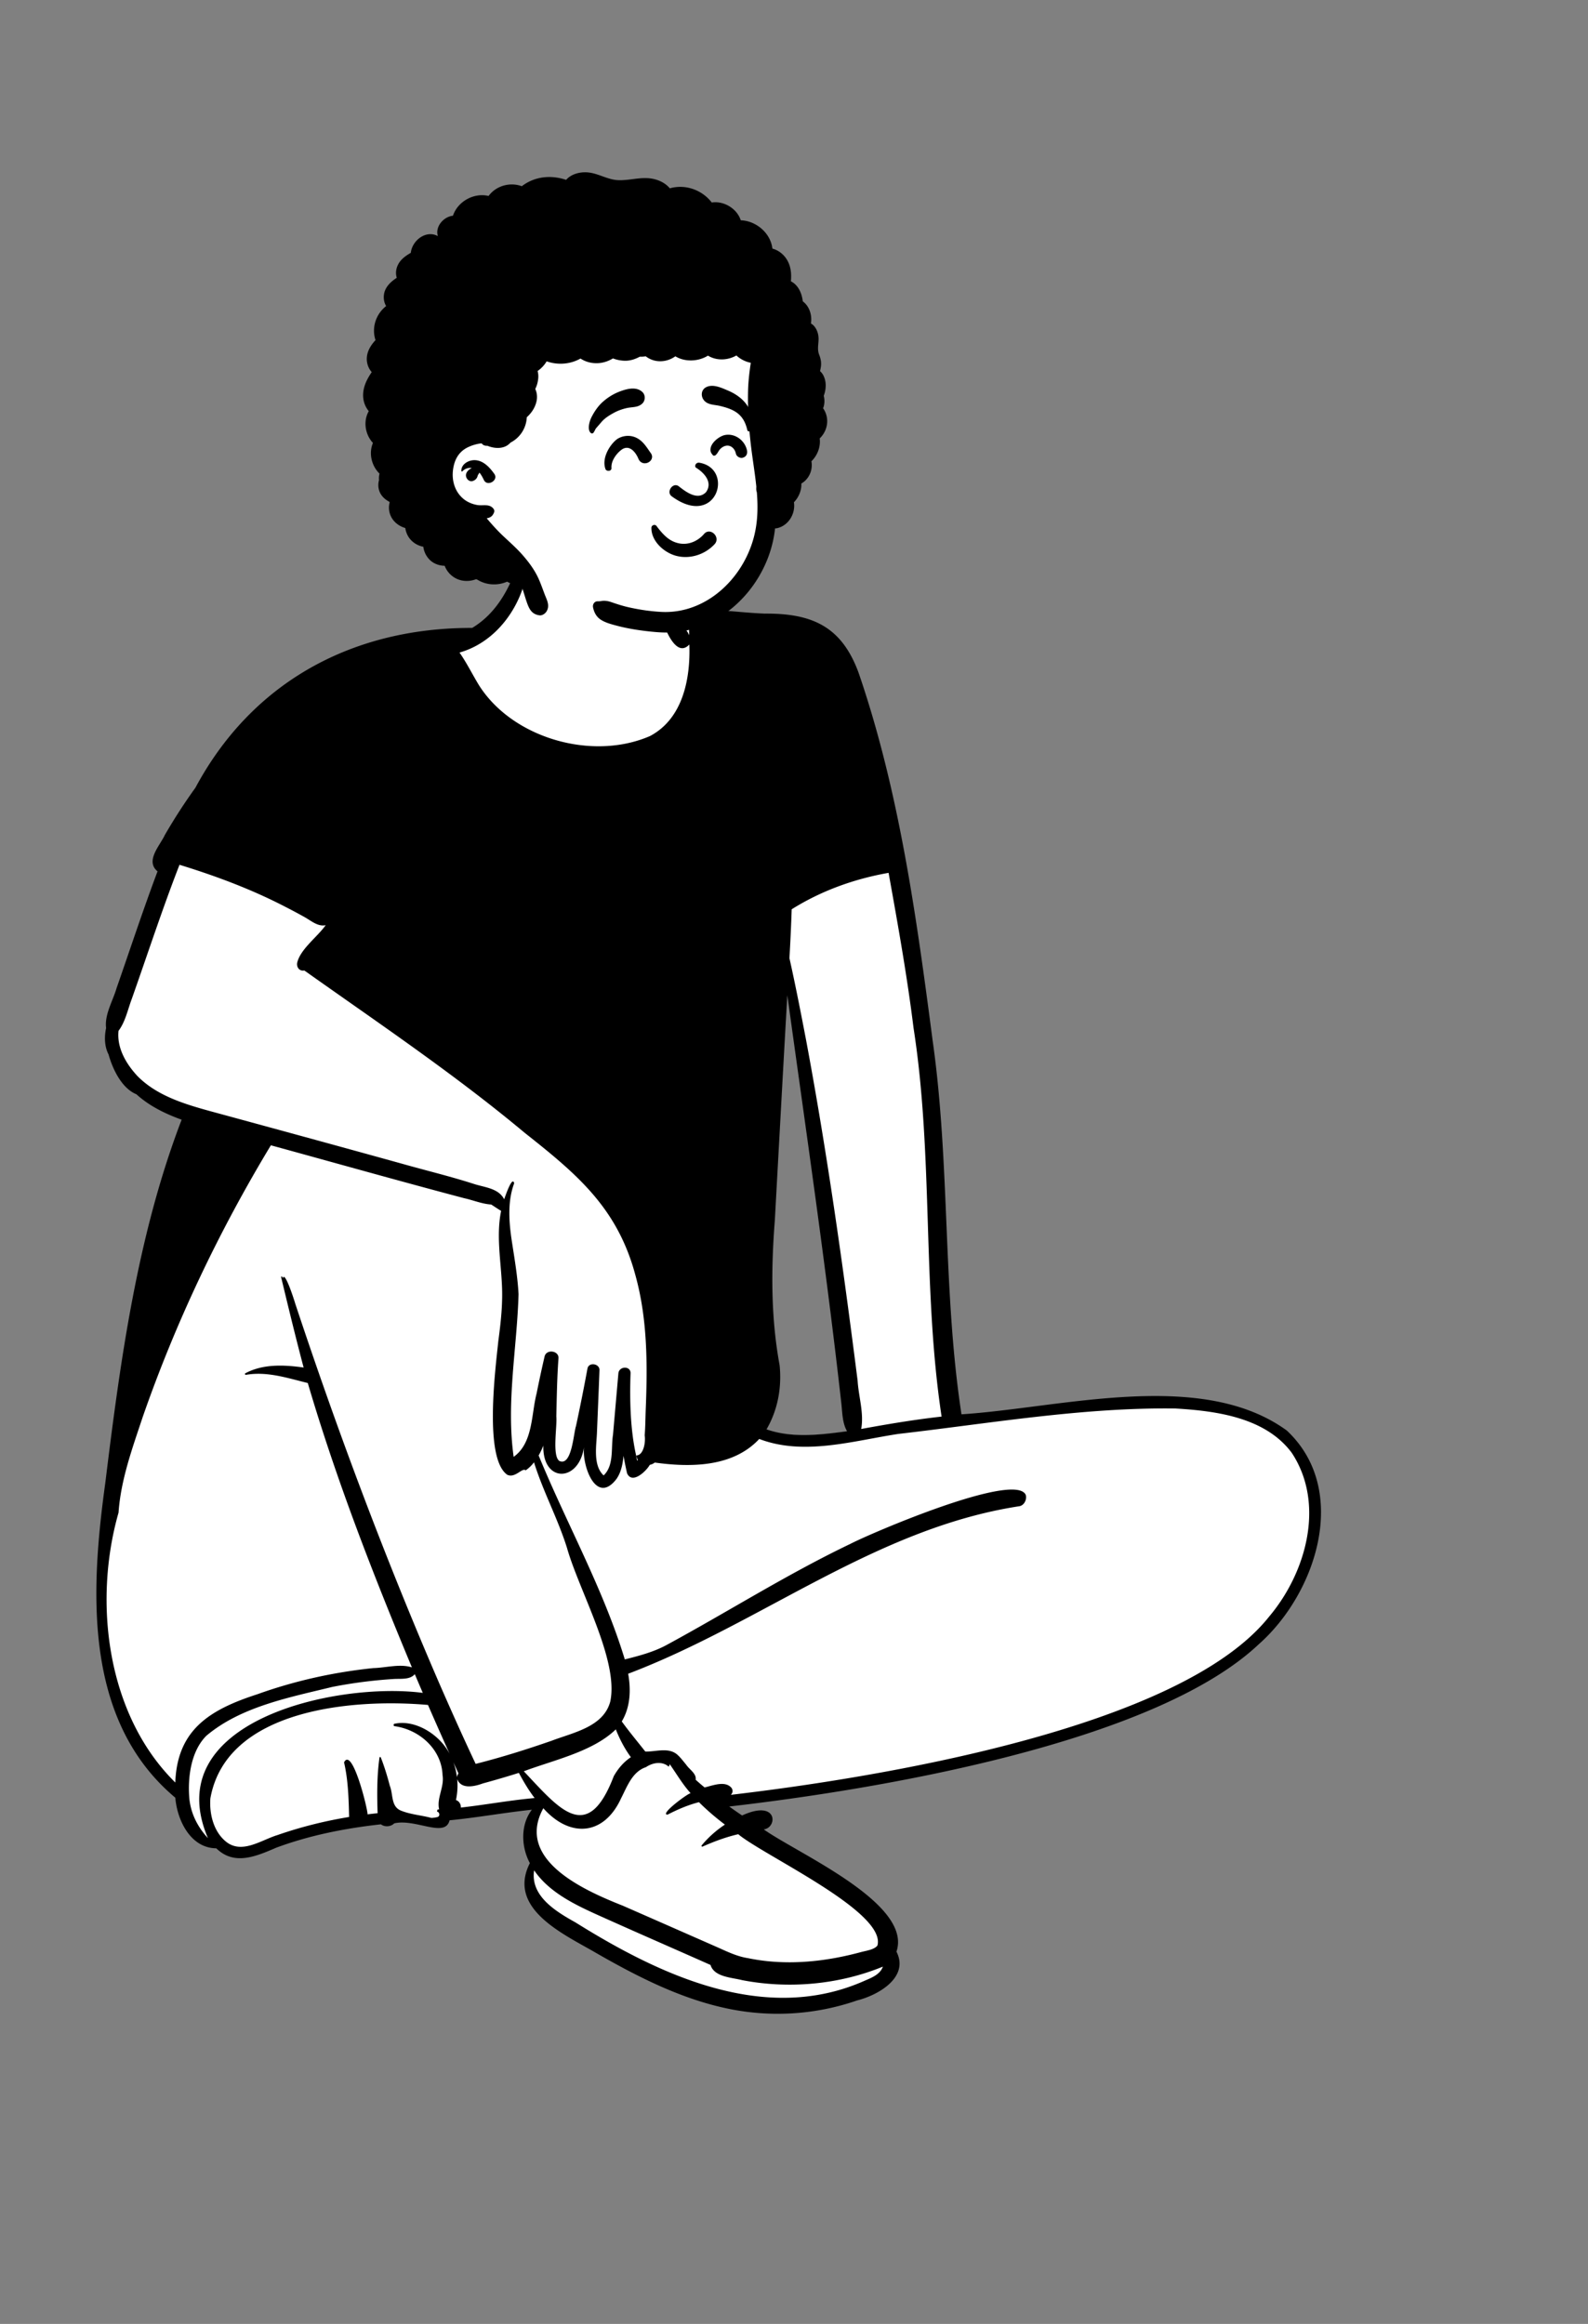 <svg xmlns="http://www.w3.org/2000/svg" width="434" height="635" fill="none" id="boy-sitting-with-leg-support"><rect width="100%" height="100%" fill="#808080" stroke="none"/><path fill="#fff" fill-rule="evenodd" d="M211.557 371.865c.575 5.982-.599 11.694-3.396 16.524l-.91 1.571 1.732.604c3.152 1.101 6.657 1.636 10.716 1.636 4.177 0 8.521-.581 12.012-1.048l2.235-.298-1.098-1.938c-.883-1.558-1.046-3.445-1.219-5.444-.047-.536-.095-1.091-.158-1.641-3.307-29.514-7.488-59.413-11.531-88.328-1.064-7.609-2.164-15.477-3.231-23.216l-3.062.117c-.823 14.326-1.622 28.893-2.395 42.981-.34 6.195-.68 12.39-1.023 18.584-1.221 15.661-.8 28.341 1.328 39.896m1.249 176.986c-4.496 0-9-.467-13.388-1.389-13.73-2.878-26.204-9.667-36.818-15.804-.542-.307-1.092-.614-1.656-.929-4.156-2.321-9.327-5.209-12.568-8.732-3.556-3.865-4.168-7.717-1.926-12.121l.355-.697-.371-.688c-2.321-4.314-2.148-9.651.42-12.979l2.159-2.796-3.549.376c-3.579.379-7.185.893-10.674 1.389-3.87.552-7.872 1.121-11.814 1.503l-1.095.106-.252 1.054c-.14.586-.313.943-1.529.943-1.055 0-2.472-.309-3.971-.635-1.862-.404-3.971-.863-6.006-.863-.895 0-1.699.085-2.461.26l-.443.102-.315.322c-.201.206-.545.334-.895.334-.265 0-.511-.073-.676-.202l-.497-.388-.631.069c-10.988 1.205-20.463 3.319-28.965 6.462l-.039.015-.184.079c-3.075 1.325-6.253 2.695-9.148 2.695-2.116 0-3.835-.719-5.409-2.262l-.444-.436-.628-.006c-6.365-.058-9.273-7.469-9.676-12.436l-.05-.625-.485-.407c-11.094-9.294-17.643-22.059-20.022-39.024-2.168-15.454-.504-31.747 1.41-45.647 4.427-36.022 9.044-68.315 20.78-98.942l.548-1.432-1.461-.524c-5.069-1.819-8.943-3.988-11.843-6.633l-.201-.184-.253-.103c-4.157-1.705-6.193-8-6.718-9.888l-.042-.152-.074-.141c-.848-1.624-1.043-3.884-.536-6.199l.054-.25-.031-.253c-.274-2.199.635-4.497 1.598-6.931.44-1.112.894-2.261 1.226-3.406 1.142-3.271 2.282-6.599 3.386-9.819 2.475-7.224 5.035-14.694 7.762-21.96l.372-.994-.821-.685c-1.403-1.169-.934-2.546 1.088-5.837.478-.778.93-1.514 1.273-2.238a151.915 151.915 0 0 1 8.26-12.762l.059-.082.047-.088c14.822-27.637 41.113-42.857 74.03-42.857l.671.001.371-.223c6.169-3.704 10.573-10.059 13.464-19.429l.092-.298-.036-.311c-.099-.863-.207-1.995-.17-3.094.094-2.782 1.186-5.265 2.997-6.812 3.434-2.935 8.648-3.181 13.694-3.181l.725.001c6.452.019 11.007 1.137 14.335 3.52 3.866 2.769 6.003 7.239 6.533 13.665.158 1.923.153 3.915.148 5.841l-.001.538.065.213a37.88 37.88 0 0 0 1.614 4.363l.625 1.406 1.421-.634c.919-.41 2.084-.621 3.562-.645.426-.009.842-.014 1.261-.014 3.433 0 7.104.313 10.656.615 2.675.228 5.442.464 8.12.569l.037.001.536-.002c6.509 0 11.228 1.022 14.85 3.217 3.899 2.362 6.703 6.154 8.824 11.933 11.373 33.125 16.048 68.804 20.172 100.283 2.34 16.461 3.051 33.337 3.739 49.657.727 17.226 1.478 35.038 4.137 52.45l.211 1.377 1.412-.091c6.214-.401 12.93-1.263 20.041-2.176 10.803-1.388 21.973-2.822 32.772-2.822 15.099 0 26.547 2.966 34.994 9.067 5.888 5.539 8.934 13.04 8.809 21.696-.177 12.23-6.657 25.752-16.507 34.447l-.037.034c-12.452 11.744-35.18 21.93-67.554 30.275-29.769 7.674-60.562 11.844-76.269 13.647l-3.887.446 3.155 2.278a118.21 118.21 0 0 0 3.563 2.481l.722.482.792-.362c2.257-1.033 3.69-1.25 4.496-1.25.715 0 1.577.155 1.624.894.031.483-.313 1.201-1.041 1.292l-3.864.481 3.155 2.247c2.107 1.5 5.251 3.308 8.892 5.403 11.911 6.851 29.911 17.206 26.815 26.299l-.203.597.287.563c.832 1.628.903 3.139.217 4.62-1.47 3.173-6.067 5.582-9.972 6.561l-.066.017-.066.023a64.36 64.36 0 0 1-21.195 3.561" clip-rule="evenodd"></path><path fill="#000" fill-rule="evenodd" d="M199.735 490.437c.47-.477.667-1.102.229-1.836-1.696-2.162-5.212-.684-7.4-.184a64.123 64.123 0 0 1-2.436-2.101c.274-1.7-1.773-2.831-2.614-4.142-.826-.966-1.603-2.063-2.593-2.873-2.413-1.879-5.758-.608-8.559-.694-2.157-2.739-4.378-5.392-6.43-8.222 2.365-3.968 2.532-8.617 1.747-13.038 36.274-13.742 67.672-39.76 106.904-45.774 1.349-.224 2.105-1.861 1.769-3.062-2.737-6.52-42.063 10.304-47.941 13.351-17.338 8.289-33.579 18.62-50.429 27.736-3.514 1.864-7.379 2.865-11.221 3.834-5.904-19.347-15.892-37.081-23.55-55.734.497-.86.92-1.763 1.28-2.691-.254 10.258 9.738 10.114 11.118.383-.569 5.073 3.273 15.936 8.818 8.808 1.3-1.791 1.762-4.084 1.982-6.397.285 1.6.608 3.191.967 4.778 1.423 3.143 5.309-.679 6.212-2.318a3.086 3.086 0 0 0 1.365-.621c9.805 1.36 21.354 1.282 28.549-6.447 12.203 4.674 25.709.487 38.051-1.38 25.115-2.883 50.329-7.277 75.669-6.941 11.314.656 24.661 2.479 31.817 12.117 9.179 13.893 3.991 32.657-6.135 44.684-24.358 30.79-107.968 44.178-147.169 48.764m.685 11.091c.443-.119.89-.227 1.334-.33 7.109 5.909 40.593 21.255 38.046 30.422-.9 1.14-3.055 1.399-4.417 1.768a87.833 87.833 0 0 1-7.186 1.634c-7.818 1.42-15.915 1.668-23.722.048-2.873-.436-5.466-1.659-8.082-2.842-8.453-3.713-17.764-7.815-26.176-11.497-10.688-4.23-29.434-12.567-21.724-26.634 7.305 8.203 16.576 7.486 21.247-2.709 1.61-3.095 3.016-7.267 6.799-8.518 1.996-1.347 4.547-1.627 6.215-.126.12-.187.228-.449.287-.681 1.88 2.671 3.501 5.484 5.704 7.925-.757.041-8.631 5.859-6.307 5.862 2.796-1.438 5.573-2.636 8.592-3.41 2.188 2.197 4.594 4.24 7.087 6.129-2.421 1.597-4.596 3.552-6.346 5.673-.151.187.034.429.259.328 2.717-1.208 5.51-2.27 8.39-3.042m36.041 39.636c-27.195 12.196-55.985-1.384-79.176-15.863-5.352-2.984-12.393-7.214-11.31-14.238 3.942 5.758 10.441 9.037 16.679 11.88 10.479 4.729 21.028 9.307 31.534 13.979.992 3.286 5.737 3.412 8.605 4.141 12.765 2.472 26.486 1.244 38.5-3.685-.695 2.056-2.97 2.999-4.832 3.786M127.96 493.676c-.671.086-1.344.164-2.015.24.069-.888-.467-1.776-1.329-2.051.387-1.882.531-3.827.323-5.736 1.124 2.898 4.75 2.018 7.053 1.183a255.067 255.067 0 0 0 9.813-2.878c1.283 2.379 2.642 4.722 4.312 6.876-6.079.54-12.101 1.612-18.157 2.366m-2.676-9.116c-.161.341-.392.701-.397 1.11a18.217 18.217 0 0 0-.972-4.137l1.369 3.027m-3.836-7.56c-2.991-3.891-8.518-7.072-13.627-5.988-.328.071-.336.598 0 .664 6.863.931 12.891 6.366 13.129 13.394.541 3.18-1.675 6.303-.928 9.355l-.444.028a4.753 4.753 0 0 1-.167.545c.742.123.96 1.314.085 1.526a8.683 8.683 0 0 1-1.611.219c-2.798-.754-5.75-.928-8.425-2.043-2.647-1.168-1.985-4.449-2.919-6.722-.685-2.621-1.472-5.231-2.465-7.746-.071-.202-.346-.157-.369.048-.7 5.017-.677 10.119-.508 15.177-.918.093-1.831.197-2.747.31.059-1.413-4.186-18.622-6.422-14.206 1.126 4.856 1.262 9.928 1.382 14.925-6.64 1.092-13.183 2.719-19.549 4.934-4.485 1.357-9.82 5.372-14.175 1.742-3.373-2.784-4.51-7.642-4.191-11.776 4.386-24.46 39.026-27.317 59.475-25.509a1050.42 1050.42 0 0 0 5.892 13.308 16.51 16.51 0 0 0-1.416-2.185m-69.744 13.909c-.375-5.554.561-12.468 4.683-16.607 9.433-7.963 22.642-10.468 34.43-13.351a128.686 128.686 0 0 1 16.646-2.159c1.982-.156 4.501.292 5.901-1.327.721 1.705 1.452 3.408 2.183 5.111-23.468-3.07-72.43 7.594-58.719 39.691-2.903-3.14-4.827-6.964-5.124-11.358m116.592-18.36c1.08 2.694 2.401 5.259 4.127 7.605-1.962 1.281-3.563 3.175-4.691 5.211-7.233 18.892-14.968 8.773-24.579-1.365 8.133-3.064 18.906-5.36 25.143-11.451m-120.39 14.516C29.1 468.516 25.45 437.614 32.398 413.324c.618-9.007 3.773-17.591 6.6-26.119 9-25.869 20.836-50.757 35.032-74.255 17.613 4.83 35.194 9.789 52.848 14.46 2.431.528 4.865 1.569 7.361 1.721.892.567 1.788 1.193 2.716 1.742-1.352 6.612-.105 13.361.21 20.013.287 5.236-.279 10.364-.974 15.545-.777 7.537-3.976 32.051 2.434 36.539 2.172 1.047 4.114-2.053 5.05-1.201a10.332 10.332 0 0 0 2.272-2.194c2.475 7.991 6.52 15.404 9.018 23.402 3.324 11.754 14.24 30.78 11.816 41.992-1.875 6.924-10.077 8.417-15.997 10.68-6.84 2.376-13.757 4.557-20.787 6.328-3.432-7.272-6.712-14.612-9.931-21.98-14.712-33.993-27.741-68.696-39.385-103.812-.218-.779-2.896-9.224-3.386-6.868-.04-.242-.346-.868-.462-.333 1.975 8.246 3.978 16.489 6.146 24.689-5.325-.744-11.05-1.034-15.922 1.571-.252.134-.067.464.181.424 5.771-.999 11.337.888 16.88 2.242 7.784 26.455 17.828 52.238 28.459 77.699-3.288-1.047-7.105.111-10.537.194-10.808 1.115-21.493 3.476-31.703 7.148-12.834 4.155-21.909 9.572-22.43 24.114M37.553 294.017c-3.16-3.398-5.642-7.736-5.163-12.339 1.898-2.528 2.527-5.824 3.632-8.746 4.322-12.223 8.333-24.54 13.037-36.631 10.005 3.072 19.849 6.757 29.134 11.597a147.68 147.68 0 0 1 5.068 2.709c1.749.979 3.657 2.679 5.755 2.192-2.293 3.241-7.014 6.614-7.812 10.359-.172 1.186.67 2.286 1.962 2.021 20.234 14.35 41.129 28.397 60.255 44.38 14.322 11.321 25.317 20.502 30.229 38.87 3.311 11.898 3.321 24.333 2.834 36.567-.095 2.378-.098 4.812-.29 7.206.287 1.791-.259 5.436-2.275 5.501a2.7 2.7 0 0 0 .418 1.188 5.914 5.914 0 0 1-.2.25c-.1-.489-.198-.976-.29-1.466-1.57-6.941-1.78-14.995-1.518-22.385.11-2.119-3.145-2.069-3.327 0l-1.469 16.758c-.588 3.62.338 8.354-2.56 11.106-2.947-2.719-1.972-8.082-1.829-11.59.231-5.723.48-11.444.693-17.167.066-1.814-2.942-2.281-3.284-.437a526.577 526.577 0 0 1-3.139 15.725c-.679 2.02-1.146 11.085-4.542 9.511-2.023-1.379-.564-9.469-.831-12.147.126-5.302.2-10.597.59-15.886.159-2.134-3.321-2.588-3.798-.504a339.836 339.836 0 0 0-2.188 10.139c-1.475 5.724-.939 13.482-6.263 17.286-2.086-14.867.915-29.63 1.336-44.444-.252-4.8-1.077-9.552-1.806-14.294-.805-5.244-1.275-10.952.611-16.009-.516-2.265-2.542 3.861-2.732 4.371-1.526-3.002-5.242-3.234-8.182-4.169-6.532-2.112-13.224-3.703-19.833-5.58-17.528-4.86-35.077-9.645-52.63-14.42-7.012-1.937-14.394-4.23-19.593-9.522m175.523 79.078c-2.419-13.088-2.352-26.351-1.319-39.583 1.136-20.522 2.239-41.049 3.419-61.568 5.122 37.139 10.583 74.235 14.758 111.493.297 2.593.251 5.337 1.562 7.65-7.243.969-14.963 1.945-22.006-.514 3.091-5.335 4.181-11.409 3.586-17.478m36.597-92.189c5.476 35.199 2.352 71.016 7.664 106.175-7.369.825-14.681 2.046-21.973 3.388.798-4.344-.716-8.828-.977-13.202-3.96-31.197-8.333-62.373-14.127-93.297-1.421-7.4-2.857-14.771-4.504-22.131.249-4.457.467-8.914.611-13.373 8.04-5.047 17.107-8.314 26.484-9.961 2.533 14.095 5.065 28.18 6.822 42.401m-63.389-110.61a35.192 35.192 0 0 1-.918-1.675c.99.038 1.954.073 2.929.234-.044 1.567.044 3.146.061 4.725-.487-1.155-1.441-2.21-2.072-3.284m165.384 220.582c-23.388-16.981-61.804-6.162-88.899-4.417-5.165-33.817-3.057-68.187-7.871-102.059-4.435-33.84-9.11-68.151-20.247-100.574-4.596-12.536-12.547-16.259-25.637-16.158-6.643-.26-13.668-1.322-20.124-1.171-1.416.023-2.895.21-4.173.78-1.795-4.041-2.77-8.379-3.262-12.75a.251.251 0 0 0-.49-.063c-1.518 3.806-1.68 7.96-.854 11.945.597 2.856 4.155 14.093 8.287 9.696.328 9.22-1.701 20.23-10.747 25.014-15.807 6.881-37.656.616-46.813-13.988-1.769-2.919-3.295-6.024-5.255-8.826 13.653-3.859 21.316-20.192 18.1-32.629-1.988 9.673-5.612 20.481-14.637 25.899-32.866-.073-60.191 14.872-75.631 43.657a153.162 153.162 0 0 0-8.374 12.942c-1.378 2.956-5.412 7.068-1.988 9.923-3.955 10.538-7.464 21.223-11.172 31.845-1.019 3.539-3.348 7.251-2.883 10.972-.503 2.293-.48 5.004.672 7.209 1.092 3.93 3.544 9.216 7.61 10.884 3.45 3.145 7.812 5.312 12.362 6.944-12.134 31.66-16.753 65.805-20.865 99.257-4.03 29.264-6.11 64.862 19.139 86.012.49 6.051 4.085 13.762 11.195 13.827 4.924 4.828 10.926 2.179 16.407-.181 9.252-3.421 18.954-5.317 28.595-6.375 1.034.808 2.716.674 3.637-.267 5.84-1.344 13.935 4.099 15.114-.832 7.531-.729 14.979-2.096 22.502-2.893-3.171 4.106-2.942 10.162-.554 14.599-6.082 11.944 8.084 18.86 16.745 23.76 11.693 6.76 23.904 13.175 37.277 15.977 11.757 2.469 24.073 1.72 35.417-2.224 5.961-1.496 14.286-6.407 10.749-13.326 4.484-13.167-27.002-26.81-36.263-33.404 3.785-.471 3.924-8.316-5.922-3.808a119.041 119.041 0 0 1-3.517-2.449c39.826-4.571 115.886-17.145 144.709-44.326 15.835-13.976 24.971-42.246 7.661-58.422" clip-rule="evenodd"></path><path fill="#fff" fill-rule="evenodd" d="M156.509 65.773c38.007-1.866 55.159 24.856 56.268 36.791.77 8.286-4.132 17.835-4.132 25.239 0 3.779 4.633 11.892 2.476 17.399-4.801 12.26-14.967 25.865-27.921 25.865-12.954 0-29.813 3.578-44.127-16.888-1.343-1.92-18.331-12.834-19.981-23.205-4.111-25.832 10.297-63.87 37.417-65.2Z" clip-rule="evenodd"></path><path fill="#000" fill-rule="evenodd" d="M154.717 49.143c1.359-1.553 3.653-2.174 5.692-2.053 2.961.175 5.537 2 8.483 2.135 3.089.143 6.071-.926 9.168-.43 1.898.305 3.779 1.184 4.995 2.666 4.213-1.204 8.787.391 11.47 3.874 3.31-.513 6.911 1.676 7.924 4.86 4.205.136 8.174 3.508 8.643 7.735 1.681.444 3.14 1.6 4.035 3.13 1.041 1.773 1.214 3.806 1.026 5.805 1.978 1.009 2.984 3.177 3.247 5.47 1.808 1.348 2.593 3.77 2.224 6.055 1.384.78 2.099 2.592 2.092 4.21-.008 1.51-.409 2.847.155 4.304.503 1.298.683 2.38.407 3.739l-.028.132c-.049.222-.09.434-.127.644.374.328.691.739.929 1.217.867 1.748.738 3.742.076 5.514.29 1.129.253 2.321-.175 3.406a6.157 6.157 0 0 1 1.099 4.035 6.57 6.57 0 0 1-2.029 4.202c.303 2.244-.61 4.669-2.263 6.249a5.932 5.932 0 0 1-.703 4.025 5.562 5.562 0 0 1-2.046 2.055 6.598 6.598 0 0 1-.324 2.283 7.313 7.313 0 0 1-1.707 2.839c.461 2.944-1.305 6.211-4.412 7.037-.261.069-.51.101-.748.106a32.122 32.122 0 0 1-2.027 8.276c-2.653 6.753-7.477 12.658-13.769 16.341-3.112 1.821-6.607 3.068-10.176 3.588-2.567.376-5.037.283-7.615.028-3.235-.323-6.485-.806-9.629-1.638l-.506-.134c-1.304-.349-2.678-.751-3.807-1.453-1.264-.786-1.921-1.998-2.212-3.426-.162-.794.342-1.648 1.213-1.665h.056c.19.004.379-.003.571-.015l.144-.01h.007c.01-.002.015-.002.025-.002.085-.013.168-.038.251-.05.958-.161 1.796-.002 2.696.297l.112.038c1.515.521 3.017 1.004 4.582 1.362a59.33 59.33 0 0 0 4.897.892l.163.02.05.007.025.003c.005 0 .01 0 .015.002l.484.06c.382.045.763.085 1.144.126.702.07 1.404.125 2.106.165 12.119.681 22.298-8.847 25.369-20.27 1.114-4.134 1.187-8.258.858-12.385a2.932 2.932 0 0 1-.165-.999c0-.19.01-.378.022-.568-.408-3.992-1.118-7.986-1.562-11.992-.519-4.68-.808-9.387-.702-14.098.052-2.326.301-4.629.627-6.933l.117-.827a8.084 8.084 0 0 1-3.933-1.995c-2.367 1.365-5.43 1.486-7.766.044-2.618 1.64-6.275 1.789-8.911.186-1.594 1.136-3.601 1.626-5.572 1.194a6.475 6.475 0 0 1-2.523-1.194 7.214 7.214 0 0 1-1.627.104l-.112.063c-1.252.658-2.638 1.092-4.064 1.043a9.619 9.619 0 0 1-3.152-.637c-1.076.648-2.254 1.091-3.513 1.25-1.84.231-3.826-.175-5.356-1.217-2.796 1.59-6.235 1.835-9.254.767a8.489 8.489 0 0 1-2.475 2.641c.18.642.237 1.326.175 1.984-.101 1.083-.373 2.053-.818 2.925.469.974.61 2.169.348 3.369-.374 1.711-1.371 3.2-2.662 4.359a8.184 8.184 0 0 1-4.055 6.714 3.335 3.335 0 0 1-.369.184 1.797 1.797 0 0 1-.384.385c-1.552 1.433-4.008 1.319-5.954.51-.037.001-.075.005-.113.005-.695.018-1.168-.253-1.45-.651a6.6 6.6 0 0 0-.847.098 11.795 11.795 0 0 0-3.102 1.044c-2.427 1.247-3.551 3.451-3.887 6.1-.366 2.889.467 5.834 2.706 7.79 1.088.951 2.48 1.547 3.894 1.798 1.562.278 3.232-.406 4.386.934.231.265.389.636.263.994-.391 1.117-1.035 1.545-2.043 1.7 1.456 1.725 2.951 3.393 4.606 4.943 1.79 1.68 3.641 3.308 5.256 5.161 1.708 1.96 3.25 4.039 4.32 6.417.612 1.368 1.104 2.777 1.633 4.177l.095.244c.59 1.487 1.375 2.921.467 4.474-.361.611-1.179 1.201-1.931 1.104-2.119-.271-2.829-1.7-3.481-3.563-.491-1.408-.867-2.855-1.396-4.25a16.394 16.394 0 0 0-.32-.768c-1.222.34-2.565.07-3.656-.625a8.867 8.867 0 0 1-3.702.751c-1.669-.029-3.194-.492-4.505-1.328-.104-.027-.209-.054-.313-.083-1.994.762-4.33.626-6.135-.61a6.47 6.47 0 0 1-2.423-3.059c-1.511-.029-3.006-.563-4.088-1.634a6.11 6.11 0 0 1-1.748-3.567c-1.3-.258-2.519-.885-3.476-1.943-.798-.883-1.283-2.008-1.447-3.176-1.584-.451-3.012-1.483-3.792-2.923a5.54 5.54 0 0 1-.476-4.117l-.092-.132c-1.632-.853-2.877-2.249-3.005-4.243a4.943 4.943 0 0 1 .18-1.672 5.023 5.023 0 0 1 .137-1.783c-2.194-2.13-2.989-5.553-1.798-8.383-2.144-2.304-2.71-5.947-1.138-8.681-1.078-1.302-1.632-2.963-1.54-4.735.116-2.214 1.131-4.147 2.347-5.937-.902-.997-1.384-2.387-1.348-3.729.05-1.945 1.085-3.62 2.382-5.008-1.131-3.425.132-7.141 2.908-9.31-.561-.924-.769-2.068-.586-3.227.321-2.026 1.843-3.406 3.485-4.498-.343-1.116-.253-2.32.294-3.475.729-1.54 2.106-2.517 3.543-3.343.371-3.415 4.192-6.333 7.397-4.57-.795-2.541 1.495-5.286 4.128-5.576 1.289-3.901 5.735-6.36 9.732-5.391 2.043-2.79 5.847-3.864 9.077-2.667 3.551-2.717 7.957-3.12 12.112-1.74Zm-25.294 76.6c2.495-.135 4.366 1.898 5.68 3.758 1.233 1.746-1.931 3.588-2.854 1.665-.331-.686-.707-1.412-1.211-2.013-.085.119-.16.241-.234.367l-.075.126c-.055.093-.113.188-.16.286.005.017-.07.248-.073.258-.206.623-.654 1.024-1.266 1.239-.79.276-1.537-.318-1.791-1.014-.403-1.112.534-2.081 1.51-2.521-.958-.156-1.901.17-2.593.906-.095.103-.256.02-.261-.108-.08-1.745 1.748-2.864 3.328-2.949Z" clip-rule="evenodd"></path><path fill="#000" fill-rule="evenodd" d="M190.273 151.782c-1.847.535-3.83.582-5.713.031-1.708-.501-3.462-1.602-4.719-3.06-1.116-1.294-1.839-2.868-1.811-4.547a.737.737 0 0 1 .178-.476.828.828 0 0 1 .442-.266.818.818 0 0 1 .518.045.685.685 0 0 1 .341.335c.193.254.386.503.579.746 1.553 1.915 3.057 3.346 5.393 3.86a6.583 6.583 0 0 0 3.694-.27c1.243-.455 2.367-1.255 3.247-2.279.398-.463.868-.651 1.327-.655.521-.003 1.035.238 1.423.624.381.38.636.896.659 1.435.021.474-.134.968-.545 1.409a11.098 11.098 0 0 1-5.013 3.068Zm-.057-23.986c1.894 1.149 4.779 3.829 2.742 6.679-2.398 2.512-5.85-.368-7.551-1.671-1.578-1.01-3.35 1.587-1.887 2.766 12.294 9.088 17.282-7.473 7.654-9.125-1.06-.182-1.454.995-.958 1.351Zm-17.713-5.057c-.609-.389-1.325-.522-2.118-.162-.62.282-1.708 1.22-2.464 2.454-.518.844-.885 1.835-.809 2.866a.647.647 0 0 1-.211.547.823.823 0 0 1-.457.203c-.159.02-.337.002-.482-.044-.275-.085-.421-.264-.476-.409-.53-1.406-.301-2.974.292-4.389.802-1.909 2.257-3.508 3.211-4.024 1.632-.883 3.557-.923 5.191-.024 1.391.765 2.261 2.001 3.126 3.26.184.268.367.534.555.795.378.523.416 1.042.27 1.487-.163.493-.576.909-1.093 1.127-.478.201-1.033.229-1.524.023-.415-.175-.795-.516-1.036-1.093-.406-.973-1.081-2.047-1.975-2.617Zm30.909 2.164c-.417.217-.743.283-1.205.144a1.7 1.7 0 0 1-.706-.421 1.406 1.406 0 0 1-.393-.709c-.135-.667-.5-1.291-1.021-1.698a2.05 2.05 0 0 0-1.629-.428c-.672.112-1.313.543-1.754 1.05-.147.17-.263.363-.379.554-.217.359-.428.692-.728.955a.712.712 0 0 1-.451.169.696.696 0 0 1-.201-.031c-.669-.671-.797-1.179-.776-1.684.023-.529.232-1.065.569-1.564.792-1.173 2.295-2.134 3.31-2.352 1.389-.298 2.769.06 3.875.835 1.139.797 1.982 2.035 2.245 3.43a1.83 1.83 0 0 1-.092 1.013 1.411 1.411 0 0 1-.664.737Zm-27.845-14.664c-.834.812-1.821.937-2.819 1.049-.555.063-.998.113-1.434.211-1.197.27-2.381.677-3.461 1.263-1.129.612-2.36 1.35-3.245 2.296-.21.225-.409.461-.608.698-.181.215-.355.423-.539.624-.212.23-.412.471-.612.711-.123.203-.147.253-.172.305a7.115 7.115 0 0 1-.131.259 5.223 5.223 0 0 1-.231.397c-.139.233-.213.297-.278.326a.584.584 0 0 1-.306.058.513.513 0 0 1-.265-.129c-.428-.361-.554-.953-.541-1.583.019-.954.372-2.011.697-2.661.756-1.51 1.804-3.08 3.065-4.206 1.438-1.287 3.012-2.261 4.819-2.932 1.123-.417 2.424-.8 3.648-.751.881.035 1.721.296 2.416.949.426.401.631.971.631 1.541 0 .581-.213 1.165-.634 1.575Zm29.541 7.428a.456.456 0 0 1-.208.183.482.482 0 0 1-.658-.326c-.554-2.428-1.629-4.234-3.923-5.399-1.128-.573-2.426-.937-3.655-1.227-.357-.085-.734-.139-1.114-.195-1.19-.173-2.389-.372-3.166-1.333-.467-.579-.664-1.319-.553-1.996a2.123 2.123 0 0 1 1.156-1.572c1.688-.872 3.786-.017 5.491.712l.372.158c1.667.703 3.188 1.63 4.438 2.957.992 1.052 1.911 2.608 2.281 4.209.308 1.331.235 2.691-.461 3.829Z" clip-rule="evenodd"></path></svg>